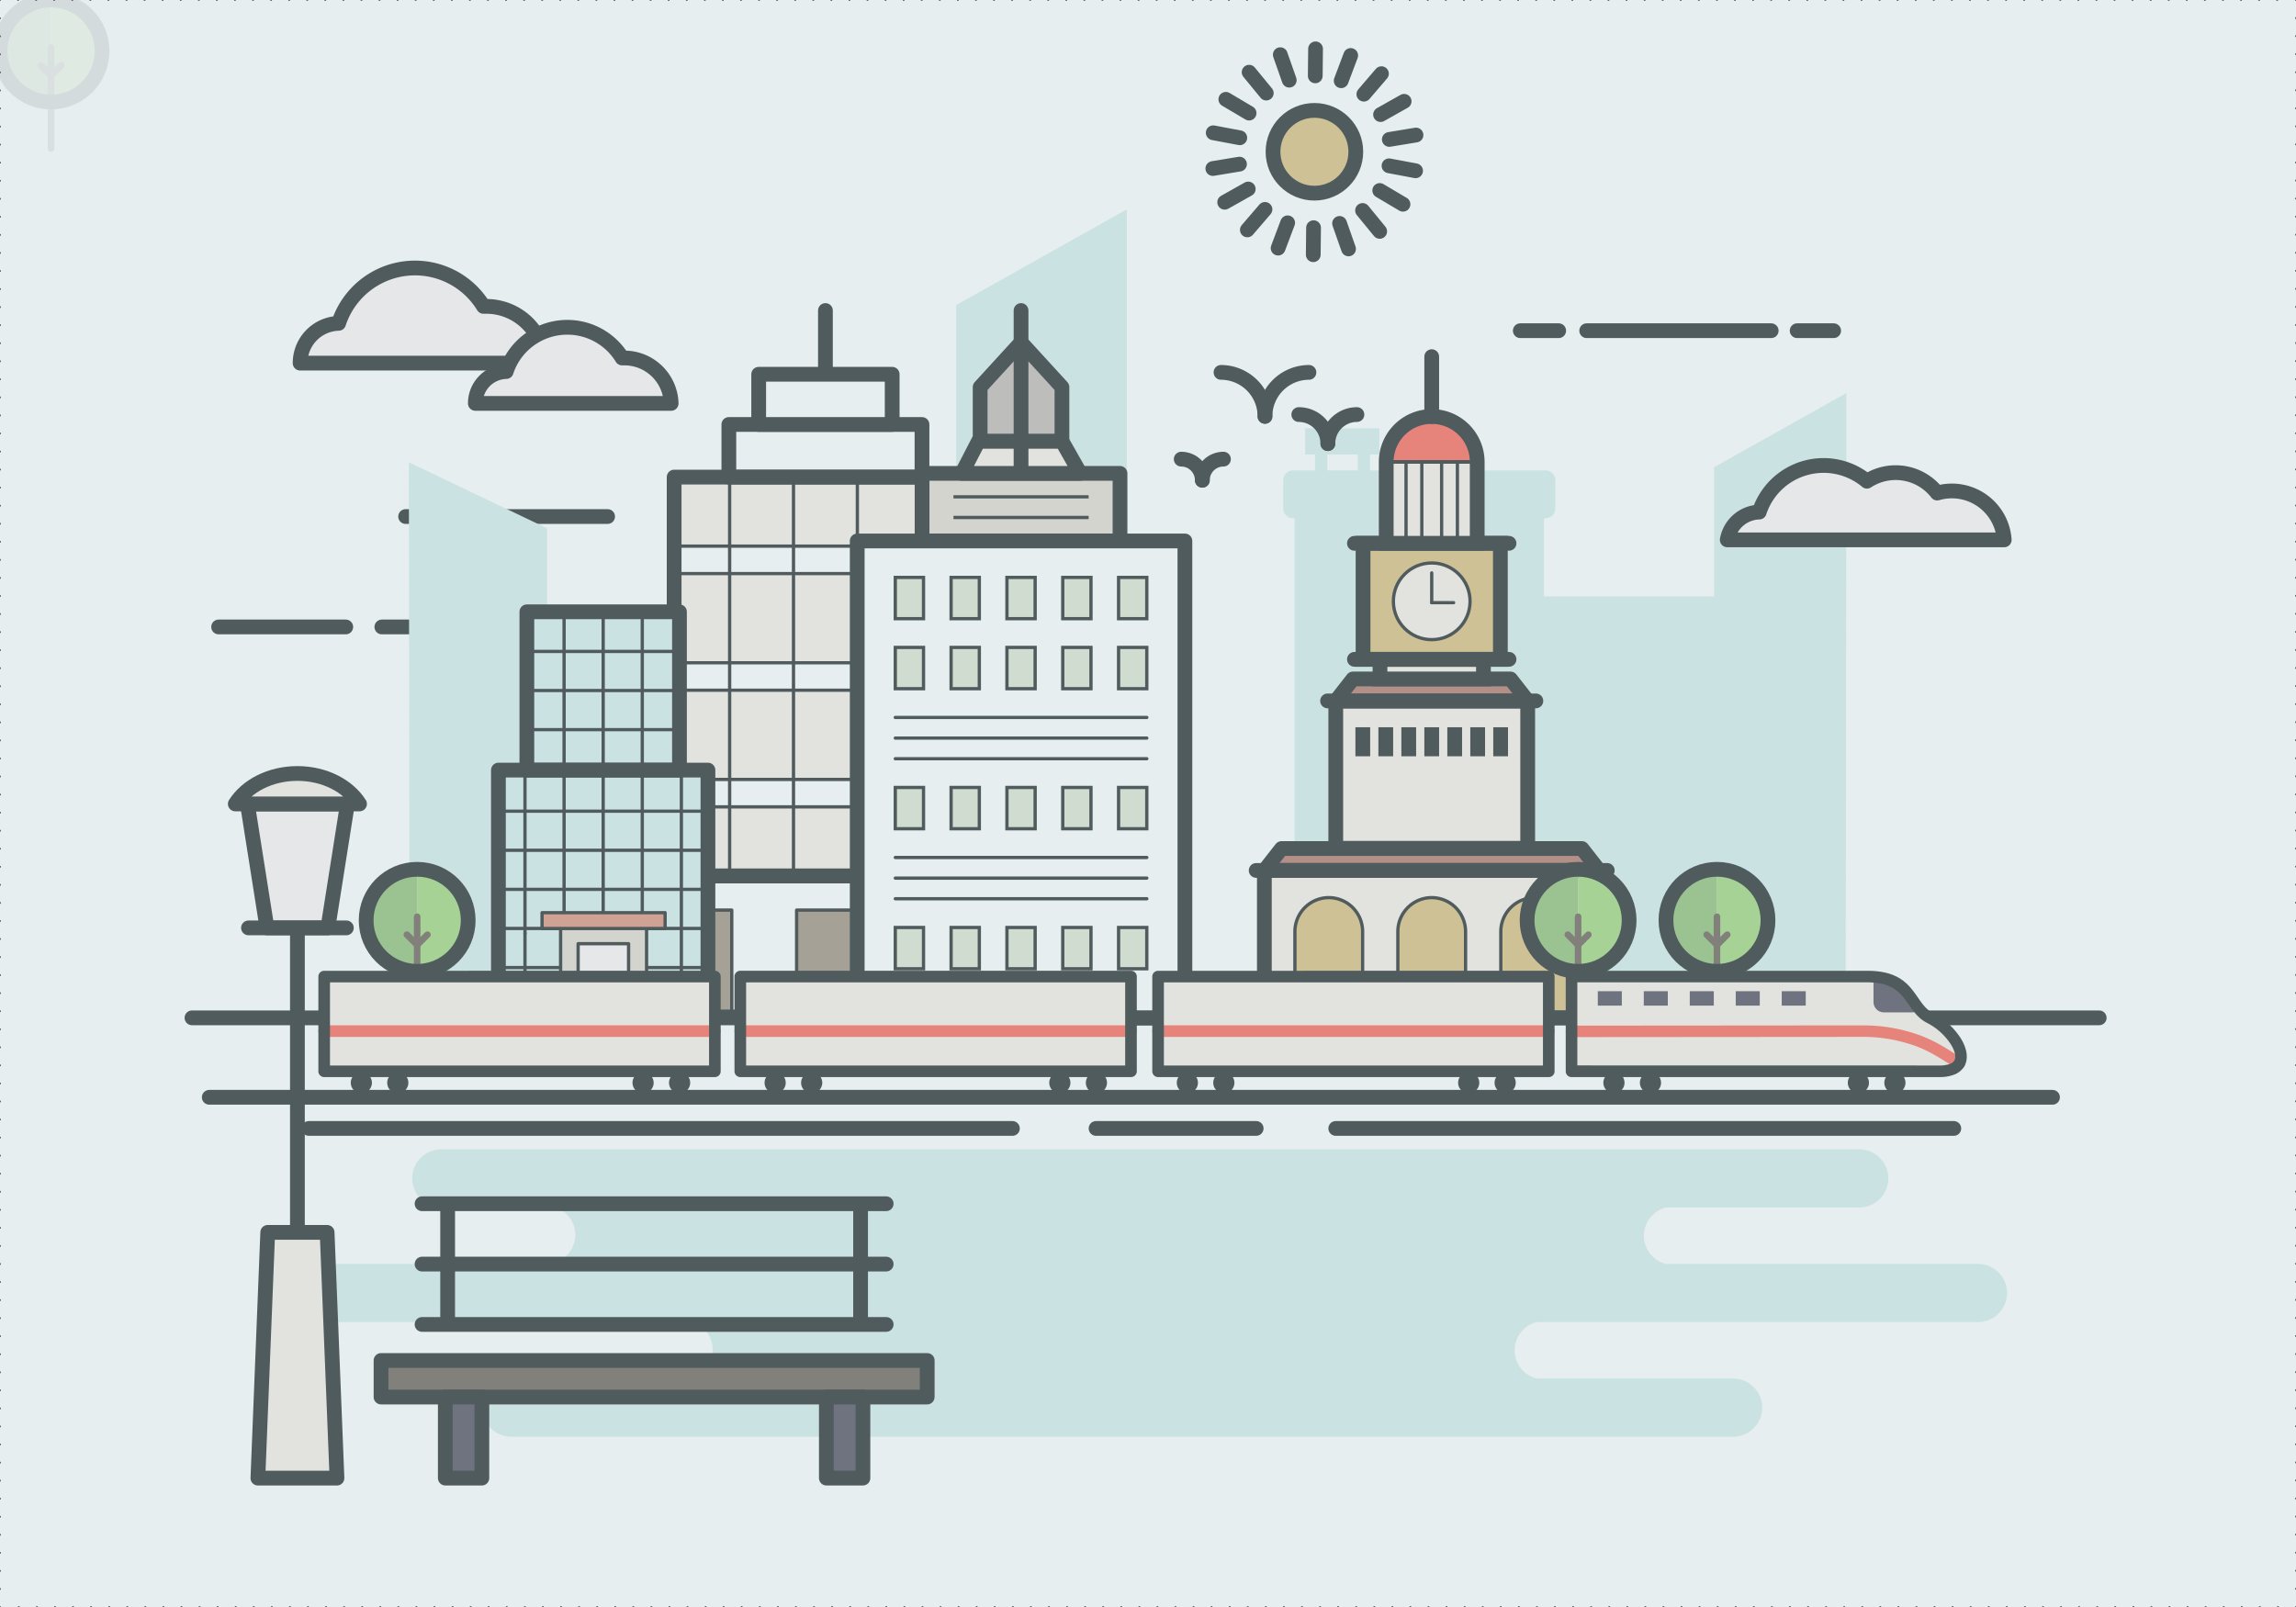 <svg id="city_art" xmlns="http://www.w3.org/2000/svg" viewBox="0 0 1400 980">
    <rect x="0" y="0" width="1400" height="980" fill="#333333" stroke="none"/>
    <defs>
        <style>.cls-1, .cls-10, .cls-11, .cls-8 {
            fill: #e7eeef;
        }
        
        .cls-1, .cls-35, .cls-36, .cls-38, .cls-7 {
            fill-rule: evenodd;
        }
        
        .cls-13, .cls-14, .cls-2, .cls-24, .cls-29, .cls-3, .cls-33, .cls-4, .cls-5 {
            fill: none;
        }
        
        .cls-10, .cls-11, .cls-12, .cls-13, .cls-14, .cls-16, .cls-17, .cls-18, .cls-19, .cls-2, .cls-20, .cls-21, .cls-22, .cls-23, .cls-24, .cls-25, .cls-26, .cls-27, .cls-28, .cls-29, .cls-3, .cls-30, .cls-4, .cls-40, .cls-41, .cls-42, .cls-5, .cls-6 {
            stroke: #505b5e;
        }
        
        .cls-2, .cls-23, .cls-26, .cls-29, .cls-3, .cls-4, .cls-5, .cls-6 {
            stroke-miterlimit: 10;
        }
        
        .cls-3 {
            stroke-dasharray: 1 10.02;
        }
        
        .cls-4 {
            stroke-dasharray: 1 10.01;
        }
        
        .cls-10, .cls-11, .cls-12, .cls-13, .cls-14, .cls-16, .cls-17, .cls-18, .cls-19, .cls-20, .cls-21, .cls-22, .cls-25, .cls-26, .cls-27, .cls-28, .cls-30, .cls-33, .cls-40, .cls-41, .cls-42, .cls-5, .cls-6 {
            stroke-linecap: round;
        }
        
        .cls-11, .cls-13, .cls-16, .cls-20, .cls-21, .cls-22, .cls-25, .cls-26, .cls-29, .cls-40, .cls-41, .cls-42, .cls-5, .cls-6 {
            stroke-width: 9px;
        }
        
        .cls-30, .cls-6 {
            fill: #cec196;
        }
        
        .cls-15, .cls-16, .cls-7 {
            fill: #cbe2e3;
        }
        
        .cls-21, .cls-26, .cls-27, .cls-35, .cls-9 {
            fill: #e2e3df;
        }
        
        .cls-10, .cls-11, .cls-12, .cls-13, .cls-14, .cls-16, .cls-17, .cls-18, .cls-19, .cls-20, .cls-21, .cls-22, .cls-24, .cls-25, .cls-27, .cls-28, .cls-30, .cls-33, .cls-40, .cls-41, .cls-42 {
            stroke-linejoin: round;
        }
        
        .cls-10, .cls-12, .cls-14, .cls-17, .cls-18, .cls-19, .cls-23, .cls-24, .cls-27, .cls-28, .cls-30 {
            stroke-width: 2px;
        }
        
        .cls-12 {
            fill: #a6a197;
        }
        
        .cls-17, .cls-20 {
            fill: #d4d4cf;
        }
        
        .cls-18 {
            fill: #d0a293;
        }
        
        .cls-19, .cls-42 {
            fill: #e6e7e8;
        }
        
        .cls-22 {
            fill: #bdbdbb;
        }
        
        .cls-23 {
            fill: #cfdccf;
        }
        
        .cls-25 {
            fill: #b39087;
        }
        
        .cls-28, .cls-37 {
            fill: #e6847b;
        }
        
        .cls-31 {
            fill: #9ac391;
        }
        
        .cls-32 {
            fill: #a7d296;
        }
        
        .cls-33 {
            stroke: #81807a;
            stroke-width: 4px;
        }
        
        .cls-34 {
            opacity: 0.13;
        }
        
        .cls-36, .cls-41 {
            fill: #6f7380;
        }
        
        .cls-38, .cls-39 {
            fill: #505b5e;
        }
        
        .cls-40 {
            fill: #81807a;
        }</style>
    </defs>
    <title>city with rail 2</title>
    <g id="background">
        <polygon class="cls-1" points="0 0 1400 0 1400 980 0 980 0 0 0 0"/>
        <polyline class="cls-2" points="0 0.5 0 0 0.5 0"/>
        <line class="cls-3" x1="10.52" x2="1394.49"/>
        <polyline class="cls-2" points="1399.5 0 1400 0 1400 0.5"/>
        <line class="cls-4" x1="1400" y1="10.51" x2="1400" y2="974.5"/>
        <polyline class="cls-2" points="1400 979.5 1400 980 1399.5 980"/>
        <line class="cls-3" x1="1389.48" y1="980" x2="5.51" y2="980"/>
        <polyline class="cls-2" points="0.5 980 0 980 0 979.5"/>
        <line class="cls-4" y1="969.49" y2="5.51"/>
    </g>
    <g id="sun">
        <line class="cls-5" x1="802.17" y1="29.79" x2="801.99" y2="46.27"/>
        <line class="cls-5" x1="780.66" y1="33.34" x2="786.12" y2="48.89"/>
        <line class="cls-5" x1="761.66" y1="44.03" x2="772.11" y2="56.77"/>
        <line class="cls-5" x1="747.46" y1="60.57" x2="761.64" y2="68.97"/>
        <line class="cls-5" x1="739.77" y1="80.97" x2="755.97" y2="84.02"/>
        <line class="cls-5" x1="739.53" y1="102.77" x2="755.79" y2="100.09"/>
        <line class="cls-5" x1="746.76" y1="123.34" x2="761.12" y2="115.26"/>
        <line class="cls-5" x1="760.58" y1="140.2" x2="771.32" y2="127.69"/>
        <line class="cls-5" x1="779.34" y1="151.31" x2="785.15" y2="135.88"/>
        <line class="cls-5" x1="800.77" y1="155.33" x2="800.95" y2="138.85"/>
        <line class="cls-5" x1="822.28" y1="151.79" x2="816.81" y2="136.24"/>
        <line class="cls-5" x1="841.28" y1="141.1" x2="830.83" y2="128.35"/>
        <line class="cls-5" x1="855.48" y1="124.56" x2="841.3" y2="116.16"/>
        <line class="cls-5" x1="863.16" y1="104.15" x2="846.96" y2="101.11"/>
        <line class="cls-5" x1="863.41" y1="82.35" x2="847.14" y2="85.03"/>
        <line class="cls-5" x1="856.18" y1="61.78" x2="841.81" y2="69.87"/>
        <line class="cls-5" x1="842.35" y1="44.93" x2="831.62" y2="57.44"/>
        <line class="cls-5" x1="823.6" y1="33.82" x2="817.79" y2="49.24"/>
        <circle class="cls-6" cx="801.47" cy="92.56" r="25.24"/>
    </g>
    <g id="sky_back">
        <g id="smog2">
            <line class="cls-5" x1="133.3" y1="382.33" x2="210.83" y2="382.33"/>
            <line class="cls-5" x1="232.83" y1="382.33" x2="255" y2="382.33"/>
        </g>
        <g id="smog3">
            <line class="cls-5" x1="247.33" y1="315" x2="275.33" y2="315"/>
            <line class="cls-5" x1="293.33" y1="315" x2="370.5" y2="315"/>
        </g>
        <g id="smog1">
            <line class="cls-5" x1="927.01" y1="201.67" x2="950.42" y2="201.67"/>
            <line class="cls-5" x1="967.5" y1="201.67" x2="1080" y2="201.67"/>
            <line class="cls-5" x1="1118.08" y1="201.67" x2="1095.83" y2="201.67"/>
        </g>
    </g>
    <g id="back_buildings">
        <path class="cls-7"
              d="M1045.19,284.91v78.78H941.46v-47.6h.84a6.07,6.07,0,0,0,6.08-6.07V292.93a6.07,6.07,0,0,0-6.08-6.07H835.41v-9.68h5.66v-16H795.82v16h6v9.68H788.5a6.07,6.07,0,0,0-6.07,6.07V310a6.07,6.07,0,0,0,6.07,6.07h.85V618.37a6.07,6.07,0,0,0,6.07,6.07h330l.42-384.76Zm-235.86-7.74h18.54v9.68H809.33Z"/>
        <path class="cls-7"
              d="M583,287.78H491.19a5.16,5.16,0,0,0-5.16,5.16V310a5.16,5.16,0,0,0,5.16,5.16H492V618.37a6.07,6.07,0,0,0,6.07,6.07H686.57l.54-308.34V127.65L583,186.06Z"/>
        <path class="cls-7"
              d="M442.75,392.32H333.63V322.2l-84.32-40.27.43,342.51H437.16c2.71,0,4.92-1.88,4.92-4.18v-209h.68c2.31,0,4.18-1.59,4.18-3.56V395.88C446.93,393.92,445.06,392.32,442.75,392.32Z"/>
    </g>
    <g id="front_buildings">
        <g id="building2">
            <rect class="cls-8" x="389.3" y="534.18" width="228.02" height="85.97"/>
            <rect class="cls-9" x="411.06" y="290.94" width="184.49" height="243.24"/>
            <rect class="cls-10" x="411.06" y="333.06" width="184.49" height="16.73"/>
            <rect class="cls-10" x="411.06" y="404.19" width="184.49" height="16.73"/>
            <rect class="cls-10" x="411.06" y="475.33" width="184.49" height="16.73"/>
            <rect class="cls-11" x="444.42" y="258.86" width="117.77" height="32.08"/>
            <rect class="cls-11" x="462.61" y="228.24" width="81.4" height="30.62"/>
            <rect class="cls-12" x="411.06" y="555" width="35.14" height="65.15"/>
            <rect class="cls-12" x="560.41" y="555" width="35.14" height="65.15"/>
            <rect class="cls-12" x="485.74" y="555" width="35.14" height="65.15"/>
            <line class="cls-13" x1="503.31" y1="227.63" x2="503.31" y2="189.36"/>
            <line class="cls-14" x1="444.9" y1="290.94" x2="444.9" y2="532.25"/>
            <line class="cls-14" x1="561.72" y1="290.94" x2="561.72" y2="532.25"/>
            <line class="cls-14" x1="483.84" y1="290.94" x2="483.84" y2="532.25"/>
            <line class="cls-14" x1="522.78" y1="290.94" x2="522.78" y2="532.25"/>
            <rect class="cls-13" x="389.3" y="534.18" width="228.02" height="85.97"/>
            <rect class="cls-13" x="411.06" y="290.94" width="184.49" height="243.24"/>
        </g>
        <g id="building3">
            <rect class="cls-15" x="303.92" y="469.62" width="127.75" height="149.8"/>
            <rect class="cls-16" x="321.26" y="373.09" width="93.05" height="96.54"/>
            <line class="cls-14" x1="304.44" y1="494.68" x2="431.14" y2="494.68"/>
            <line class="cls-14" x1="304.44" y1="518.52" x2="431.14" y2="518.52"/>
            <line class="cls-14" x1="304.44" y1="542.36" x2="431.14" y2="542.36"/>
            <line class="cls-14" x1="304.44" y1="566.2" x2="431.14" y2="566.2"/>
            <line class="cls-14" x1="304.44" y1="590.05" x2="341.27" y2="590.05"/>
            <line class="cls-14" x1="431.64" y1="590.05" x2="394.86" y2="590.05"/>
            <line class="cls-14" x1="415.47" y1="470.82" x2="415.47" y2="619.67"/>
            <line class="cls-14" x1="391.63" y1="470.82" x2="391.63" y2="565.4"/>
            <line class="cls-14" x1="367.79" y1="470.82" x2="367.79" y2="565.4"/>
            <line class="cls-14" x1="343.95" y1="470.82" x2="343.95" y2="565.4"/>
            <line class="cls-14" x1="320.11" y1="470.82" x2="320.11" y2="569.18"/>
            <line class="cls-14" x1="320.11" y1="619.67" x2="320.11" y2="569.18"/>
            <line class="cls-14" x1="321.29" y1="397.27" x2="413.93" y2="397.27"/>
            <line class="cls-14" x1="321.29" y1="421.11" x2="413.93" y2="421.11"/>
            <line class="cls-14" x1="321.29" y1="444.95" x2="413.93" y2="444.95"/>
            <line class="cls-14" x1="391.63" y1="373.41" x2="391.63" y2="473.67"/>
            <line class="cls-14" x1="367.79" y1="373.41" x2="367.79" y2="473.67"/>
            <line class="cls-14" x1="343.95" y1="373.41" x2="343.95" y2="473.67"/>
            <polyline class="cls-17" points="394.25 566.51 394.25 619.42 341.83 619.42 341.83 566.51"/>
            <rect class="cls-18" x="330.52" y="556.58" width="75.03" height="9.66"/>
            <rect class="cls-19" x="352.52" y="575.49" width="30.76" height="43.93"/>
            <rect class="cls-13" x="303.92" y="469.62" width="127.75" height="149.8"/>
        </g>
        <g id="building1">
            <rect class="cls-20" x="562.24" y="288.67" width="120.69" height="41.22"/>
            <rect class="cls-11" x="522.69" y="329.89" width="199.81" height="290.93"/>
            <polygon class="cls-21" points="647.53 269.01 596.63 269.01 586.5 288.67 658.67 288.67 647.53 269.01"/>
            <polygon class="cls-22"
                     points="647.53 269.01 597.65 269.01 597.65 236.07 622.59 208.81 647.53 236.07 647.53 269.01"/>
            <polyline class="cls-13" points="622.59 287.96 622.59 189.36 622.59 189.36"/>
            <rect class="cls-23" x="545.91" y="352.13" width="17.21" height="25.17"/>
            <rect class="cls-23" x="579.94" y="352.13" width="17.21" height="25.17"/>
            <rect class="cls-23" x="613.98" y="352.13" width="17.21" height="25.17"/>
            <rect class="cls-23" x="648.02" y="352.13" width="17.21" height="25.17"/>
            <rect class="cls-23" x="682.06" y="352.13" width="17.21" height="25.17"/>
            <rect class="cls-23" x="545.91" y="394.82" width="17.21" height="25.17"/>
            <rect class="cls-23" x="579.94" y="394.82" width="17.21" height="25.17"/>
            <rect class="cls-23" x="613.98" y="394.82" width="17.21" height="25.17"/>
            <rect class="cls-23" x="648.02" y="394.82" width="17.21" height="25.17"/>
            <rect class="cls-23" x="682.06" y="394.82" width="17.21" height="25.17"/>
            <rect class="cls-23" x="545.91" y="480.22" width="17.21" height="25.17"/>
            <rect class="cls-23" x="579.94" y="480.22" width="17.21" height="25.17"/>
            <rect class="cls-23" x="613.98" y="480.22" width="17.21" height="25.17"/>
            <rect class="cls-23" x="648.02" y="480.22" width="17.21" height="25.17"/>
            <rect class="cls-23" x="682.06" y="480.22" width="17.21" height="25.17"/>
            <rect class="cls-23" x="545.91" y="565.61" width="17.21" height="25.17"/>
            <rect class="cls-23" x="579.94" y="565.61" width="17.21" height="25.17"/>
            <rect class="cls-23" x="613.98" y="565.61" width="17.21" height="25.17"/>
            <rect class="cls-23" x="648.02" y="565.61" width="17.21" height="25.17"/>
            <rect class="cls-23" x="682.06" y="565.61" width="17.21" height="25.17"/>
            <line class="cls-14" x1="545.91" y1="437.52" x2="699.27" y2="437.52"/>
            <line class="cls-14" x1="545.91" y1="462.69" x2="699.27" y2="462.69"/>
            <line class="cls-14" x1="545.91" y1="450.11" x2="699.27" y2="450.11"/>
            <line class="cls-24" x1="581.38" y1="302.98" x2="663.8" y2="302.98"/>
            <line class="cls-24" x1="581.38" y1="315.57" x2="663.8" y2="315.57"/>
            <line class="cls-14" x1="545.91" y1="522.92" x2="699.27" y2="522.92"/>
            <line class="cls-14" x1="545.91" y1="548.08" x2="699.27" y2="548.08"/>
            <line class="cls-14" x1="545.91" y1="535.5" x2="699.27" y2="535.5"/>
        </g>
        <g id="town_hall">
            <g id="back_border">
                <rect class="cls-9" x="770.95" y="530.82" width="204.09" height="89.89"/>
                <polygon class="cls-25" points="964.58 517.45 781.42 517.45 770.95 530.82 975.04 530.82 964.58 517.45"/>
                <line class="cls-13" x1="765.96" y1="530.82" x2="980.04" y2="530.82"/>
                <rect class="cls-21" x="814.49" y="427.43" width="117.03" height="89.89"/>
                <polygon class="cls-25" points="921.05 414.06 824.95 414.06 814.49 427.43 931.51 427.43 921.05 414.06"/>
                <line class="cls-13" x1="809.49" y1="427.43" x2="936.51" y2="427.43"/>
                <rect class="cls-26" x="841.46" y="402.08" width="63.08" height="11.98"/>
                <rect class="cls-6" x="831.13" y="331.33" width="83.73" height="70.75"/>
                <line class="cls-5" x1="825.87" y1="402.08" x2="920.13" y2="402.08"/>
                <line class="cls-5" x1="825.87" y1="331.33" x2="920.13" y2="331.33"/>
                <polygon class="cls-27"
                         points="885.36 281.74 860.64 281.74 845.26 281.74 845.26 331.32 860.64 331.32 885.36 331.32 900.74 331.32 900.74 281.74 885.36 281.74"/>
                <path class="cls-28" d="M900.74,281.74a27.74,27.74,0,0,0-55.48,0Z"/>
                <path class="cls-5"
                      d="M873,254a27.74,27.74,0,0,0-27.74,27.74h0v49.58h55.48V281.74A27.74,27.74,0,0,0,873,254Z"/>
                <line class="cls-5" x1="873" y1="217.5" x2="873" y2="254"/>
            </g>
            <rect class="cls-14" x="841.46" y="402.08" width="63.08" height="11.98"/>
            <rect class="cls-14" x="831.13" y="331.33" width="83.73" height="70.75"/>
            <rect class="cls-14" x="814.49" y="427.43" width="117.03" height="89.89"/>
            <polygon class="cls-14" points="921.05 414.06 824.95 414.06 814.49 427.43 931.51 427.43 921.05 414.06"/>
            <line class="cls-14" x1="809.49" y1="427.43" x2="936.51" y2="427.43"/>
            <rect class="cls-14" x="770.95" y="530.82" width="204.09" height="89.89"/>
            <polygon class="cls-14" points="964.58 517.45 781.42 517.45 770.95 530.82 975.04 530.82 964.58 517.45"/>
            <line class="cls-14" x1="765.96" y1="530.82" x2="980.04" y2="530.82"/>
            <polygon class="cls-14" points="964.58 517.45 781.42 517.45 770.95 530.82 975.04 530.82 964.58 517.45"/>
            <line class="cls-14" x1="765.96" y1="530.82" x2="980.04" y2="530.82"/>
            <line class="cls-14" x1="825.87" y1="402.08" x2="920.13" y2="402.08"/>
            <line class="cls-14" x1="825.87" y1="331.33" x2="920.13" y2="331.33"/>
            <g id="clock">
                <circle id="clock_round" class="cls-27" cx="873" cy="366.7" r="23.38"/>
                <line id="minute" class="cls-14" x1="873" y1="367.53" x2="873" y2="349.38"/>
                <line id="hour" class="cls-14" x1="886.36" y1="367.53" x2="873" y2="367.53"/>
            </g>
            <polygon class="cls-14"
                     points="885.36 281.74 860.64 281.74 845.26 281.74 845.26 331.32 860.64 331.32 885.36 331.32 900.74 331.32 900.74 281.74 885.36 281.74"/>
            <polygon class="cls-14"
                     points="853.99 281.74 848.61 281.74 845.26 281.74 845.26 331.32 848.61 331.32 853.99 331.32 857.34 331.32 857.34 281.74 853.99 281.74"/>
            <polygon class="cls-14"
                     points="897.39 281.74 892.01 281.74 888.66 281.74 888.66 331.32 892.01 331.32 897.39 331.32 900.74 331.32 900.74 281.74 897.39 281.74"/>
            <polygon class="cls-14"
                     points="875.69 281.74 870.31 281.74 866.96 281.74 866.96 331.32 870.31 331.32 875.69 331.32 879.04 331.32 879.04 281.74 875.69 281.74"/>
            <path class="cls-14" d="M900.74,281.74a27.74,27.74,0,0,0-55.48,0Z"/>
            <line class="cls-29" x1="830.97" y1="443.5" x2="830.97" y2="461.2"/>
            <line class="cls-29" x1="844.98" y1="443.5" x2="844.98" y2="461.2"/>
            <line class="cls-29" x1="858.99" y1="443.5" x2="858.99" y2="461.2"/>
            <line class="cls-29" x1="873" y1="443.5" x2="873" y2="461.2"/>
            <line class="cls-29" x1="887.01" y1="443.5" x2="887.01" y2="461.2"/>
            <line class="cls-29" x1="901.02" y1="443.5" x2="901.02" y2="461.2"/>
            <line class="cls-29" x1="915.02" y1="443.5" x2="915.02" y2="461.2"/>
            <path class="cls-30"
                  d="M810.22,547.4h0A20.71,20.71,0,0,0,789.58,568v52.67h41.29V568A20.71,20.71,0,0,0,810.22,547.4Z"/>
            <path class="cls-30"
                  d="M873,547.4h0A20.71,20.71,0,0,0,852.35,568v52.67h41.29V568A20.71,20.71,0,0,0,873,547.4Z"/>
            <path class="cls-30"
                  d="M935.78,547.4h0A20.71,20.71,0,0,0,915.13,568v52.67h41.29V568A20.71,20.71,0,0,0,935.78,547.4Z"/>
            <rect class="cls-13" x="770.95" y="530.82" width="204.09" height="89.89"/>
        </g>
        <g id="tree3">
            <path class="cls-31" d="M254.37,530.13v62.22a31.11,31.11,0,1,1,0-62.22Z"/>
            <path class="cls-32"
                  d="M285.48,561.24a31.11,31.11,0,0,1-31.11,31.11V530.13A31.11,31.11,0,0,1,285.48,561.24Z"/>
            <line class="cls-33" x1="254.37" y1="559.05" x2="254.37" y2="620.71"/>
            <polyline class="cls-33" points="260.64 569.99 254.37 576.26 248.09 569.99"/>
            <circle class="cls-13" cx="254.37" cy="561.24" r="31.11"/>
        </g>
        <g id="tree2">
            <path class="cls-31" d="M962.27,530.13v62.22a31.11,31.11,0,1,1,0-62.22Z"/>
            <path class="cls-32"
                  d="M993.38,561.24a31.11,31.11,0,0,1-31.11,31.11V530.13A31.11,31.11,0,0,1,993.38,561.24Z"/>
            <line class="cls-33" x1="962.26" y1="559.05" x2="962.26" y2="620.71"/>
            <polyline class="cls-33" points="968.53 569.99 962.26 576.26 955.99 569.99"/>
            <circle class="cls-13" cx="962.26" cy="561.24" r="31.11"/>
        </g>
        <g id="tree1">
            <path class="cls-31" d="M1046.94,530.13v62.22a31.11,31.11,0,1,1,0-62.22Z"/>
            <path class="cls-32"
                  d="M1078.05,561.24a31.11,31.11,0,0,1-31.11,31.11V530.13A31.11,31.11,0,0,1,1078.05,561.24Z"/>
            <line class="cls-33" x1="1046.94" y1="559.05" x2="1046.94" y2="620.71"/>
            <polyline class="cls-33" points="1053.21 569.99 1046.94 576.26 1040.67 569.99"/>
            <circle class="cls-13" cx="1046.94" cy="561.24" r="31.11"/>
        </g>
    </g>
    <g id="clone_tree" class="cls-34">
        <path class="cls-31" d="M31.12,0V62.22A31.11,31.11,0,1,1,31.12,0Z"/>
        <path class="cls-32" d="M62.23,31.11A31.11,31.11,0,0,1,31.12,62.22V0A31.11,31.11,0,0,1,62.23,31.11Z"/>
        <line class="cls-33" x1="31.12" y1="28.92" x2="31.12" y2="90.58"/>
        <polyline class="cls-33" points="37.39 39.86 31.12 46.13 24.84 39.86"/>
        <circle class="cls-5" cx="31.12" cy="31.11" r="31.11"/>
    </g>
    <rect id="folding_screen" class="cls-8" x="117.06" y="626.71" width="1162.35" height="352.54"/>
    <line id="horizont" class="cls-13" x1="117.06" y1="620.71" x2="1280" y2="620.71"/>
    <g id="railroad_group">
        <g id="train1">
            <path class="cls-35"
                  d="M958.25,653.31H1182.6c6.52,0,10.34-1.84,12.05-4.7,4.38-7.29-5-21.21-18-27.9s-10.59-25.15-38.13-25.15H958.25v57.75Z"/>
            <polygon class="cls-35"
                     points="706.15 595.56 944.37 595.56 944.37 653.31 706.15 653.31 706.15 595.56 706.15 595.56"/>
            <polygon class="cls-36"
                     points="1101.07 604.47 1086.42 604.47 1086.42 613.26 1101.07 613.26 1101.07 604.47 1101.07 604.47"/>
            <polygon class="cls-36"
                     points="1073.03 604.47 1058.38 604.47 1058.38 613.26 1073.03 613.26 1073.03 604.47 1073.03 604.47"/>
            <polygon class="cls-36"
                     points="1045 604.47 1030.35 604.47 1030.35 613.26 1045 613.26 1045 604.47 1045 604.47"/>
            <polygon class="cls-36"
                     points="1016.96 604.47 1002.31 604.47 1002.31 613.26 1016.96 613.26 1016.96 604.47 1016.96 604.47"/>
            <polygon class="cls-36"
                     points="988.93 604.47 974.27 604.47 974.27 613.26 988.93 613.26 988.93 604.47 988.93 604.47"/>
            <path class="cls-37"
                  d="M958.25,625.4a3.53,3.53,0,0,0,0,7.06l178.09-.14a93,93,0,0,1,18.47,1.87,96.71,96.71,0,0,1,13.9,3.95,80.2,80.2,0,0,1,12.26,6c4.25,2.47,8.27,5.09,11.71,7.42a3.52,3.52,0,0,0,4-5.83c-3.63-2.46-7.84-5.22-12.12-7.7a87.17,87.17,0,0,0-13.39-6.5,103,103,0,0,0-14.89-4.21,98.79,98.79,0,0,0-19.88-2l-178.09.14Z"/>
            <path class="cls-37" d="M944.37,632.34a3.54,3.54,0,0,0,0-7.09H706.15a3.54,3.54,0,0,0,0,7.09Z"/>
            <polygon class="cls-35"
                     points="451.4 595.56 689.63 595.56 689.63 653.31 451.4 653.31 451.4 595.56 451.4 595.56"/>
            <path class="cls-37" d="M689.63,632.34a3.54,3.54,0,1,0,0-7.09H451.4a3.54,3.54,0,0,0,0,7.09Z"/>
            <polygon class="cls-35"
                     points="197.67 595.56 435.89 595.56 435.89 653.31 197.67 653.31 197.67 595.56 197.67 595.56"/>
            <path class="cls-37" d="M435.9,632.34a3.54,3.54,0,0,0,0-7.09H197.67a3.54,3.54,0,0,0,0,7.09Z"/>
            <path class="cls-36"
                  d="M1143,595.74a6.26,6.26,0,0,0-.62,2.72v12.61a6.32,6.32,0,0,0,6.3,6.3H1166a6.31,6.31,0,0,0,4.41-1.82C1164,608,1161,597.26,1143,595.74Z"/>
            <path class="cls-38" d="M1155.43,653.85a6.45,6.45,0,1,0,6.45,6.45,6.45,6.45,0,0,0-6.45-6.45Z"/>
            <path class="cls-38" d="M1133.16,653.85a6.45,6.45,0,1,0,6.45,6.45,6.45,6.45,0,0,0-6.45-6.45Z"/>
            <path class="cls-38" d="M1006.39,653.85a6.45,6.45,0,1,0,6.45,6.45,6.45,6.45,0,0,0-6.45-6.45Z"/>
            <path class="cls-38" d="M984.11,653.85a6.45,6.45,0,1,0,6.45,6.45,6.45,6.45,0,0,0-6.45-6.45Z"/>
            <path class="cls-38" d="M917.78,653.85a6.45,6.45,0,1,0,6.45,6.45,6.45,6.45,0,0,0-6.45-6.45Z"/>
            <path class="cls-38" d="M895.5,653.85A6.45,6.45,0,1,0,902,660.3a6.45,6.45,0,0,0-6.45-6.45Z"/>
            <path class="cls-38" d="M746.24,653.85a6.45,6.45,0,1,0,6.45,6.45,6.45,6.45,0,0,0-6.45-6.45Z"/>
            <path class="cls-38" d="M724,653.85a6.45,6.45,0,1,0,6.45,6.45,6.45,6.45,0,0,0-6.45-6.45Z"/>
            <path class="cls-38" d="M668.51,653.85A6.45,6.45,0,1,0,675,660.3a6.45,6.45,0,0,0-6.45-6.45Z"/>
            <path class="cls-38" d="M646.24,653.85a6.45,6.45,0,1,0,6.45,6.45,6.45,6.45,0,0,0-6.45-6.45Z"/>
            <path class="cls-38" d="M494.93,653.85a6.45,6.45,0,1,0,6.45,6.45,6.45,6.45,0,0,0-6.45-6.45Z"/>
            <path class="cls-38" d="M472.65,653.85a6.45,6.45,0,1,0,6.45,6.45,6.45,6.45,0,0,0-6.45-6.45Z"/>
            <path class="cls-38" d="M414.39,653.85a6.45,6.45,0,1,0,6.45,6.45,6.45,6.45,0,0,0-6.45-6.45Z"/>
            <path class="cls-38" d="M392.12,653.85a6.45,6.45,0,1,0,6.45,6.45,6.45,6.45,0,0,0-6.45-6.45Z"/>
            <path class="cls-38" d="M242.6,653.85A6.45,6.45,0,1,0,249,660.3a6.45,6.45,0,0,0-6.45-6.45Z"/>
            <path class="cls-38" d="M220.33,653.85a6.45,6.45,0,1,0,6.45,6.45,6.45,6.45,0,0,0-6.45-6.45Z"/>
            <path class="cls-39"
                  d="M201.21,599.1v50.67H432.35V599.1ZM435.9,592a3.54,3.54,0,0,1,3.54,3.54v57.75a3.55,3.55,0,0,1-3.54,3.55H197.67a3.54,3.54,0,0,1-3.54-3.55V595.56a3.54,3.54,0,0,1,3.54-3.54Z"/>
            <path class="cls-39"
                  d="M454.94,599.1v50.67H686.09V599.1ZM689.63,592a3.54,3.54,0,0,1,3.54,3.54v57.75a3.55,3.55,0,0,1-3.54,3.55H451.4a3.54,3.54,0,0,1-3.54-3.55V595.56A3.54,3.54,0,0,1,451.4,592Z"/>
            <path class="cls-39"
                  d="M709.69,599.1v50.67H940.83V599.1ZM944.37,592a3.54,3.54,0,0,1,3.54,3.54v57.75a3.54,3.54,0,0,1-3.54,3.55H706.15a3.54,3.54,0,0,1-3.54-3.55V595.56a3.54,3.54,0,0,1,3.54-3.54Z"/>
            <path class="cls-39"
                  d="M958.25,656.86a3.54,3.54,0,0,1-3.54-3.55V595.56a3.54,3.54,0,0,1,3.54-3.54h180.28c19.63,0,25.52,8.5,31.05,16.5,2.5,3.6,4.91,7.1,8.7,9,.84.43,1.69.91,2.53,1.42a44.94,44.94,0,0,1,14.79,14.27c3.6,5.84,4.81,11.91,2.41,16.58-.1.18-.21.38-.34.6a12.07,12.07,0,0,1-6.21,5,24.48,24.48,0,0,1-8.87,1.44Zm224.34-7.09a17.67,17.67,0,0,0,6.33-.94,5.19,5.19,0,0,0,2.69-2l.12-.22c1.17-2.27.21-5.84-2.13-9.63A37.63,37.63,0,0,0,1177.2,625c-.68-.41-1.4-.8-2.15-1.19-5.35-2.75-8.26-7-11.27-11.31-4.51-6.51-9.3-13.44-25.24-13.44H961.79v50.67Z"/>
        </g>
        <g id="front">
            <line class="cls-5" x1="188.33" y1="688.16" x2="617.32" y2="688.16"/>
            <line class="cls-5" x1="668.33" y1="688.16" x2="765.96" y2="688.16"/>
            <line class="cls-5" x1="814.49" y1="688.16" x2="1191.34" y2="688.16"/>
        </g>
        <line id="rail" class="cls-5" x1="127.6" y1="669.16" x2="1251.53" y2="669.16"/>
    </g>
    <path id="lake"
          class="cls-7"
          d="M269.14,700.87H1133.7a17.79,17.79,0,0,1,17.74,17.74h0a17.8,17.8,0,0,1-17.74,17.75H1015.8a17.82,17.82,0,0,0-13.42,17.21h0a17.81,17.81,0,0,0,13.42,17.2h190.3a17.79,17.79,0,0,1,17.75,17.74h0a17.8,17.8,0,0,1-17.75,17.75H937a17.81,17.81,0,0,0-13.42,17.21h0A17.81,17.81,0,0,0,937,840.68h119.8a17.79,17.79,0,0,1,17.74,17.74h0a17.8,17.8,0,0,1-17.74,17.75H311.73A17.8,17.8,0,0,1,294,858.42h0a17.8,17.8,0,0,1,17.75-17.74H416.78a17.8,17.8,0,0,0,17.75-17.75h0a17.82,17.82,0,0,0-11.68-16.67H196.74A17.8,17.8,0,0,1,179,788.52h0a17.79,17.79,0,0,1,17.74-17.74H333A17.8,17.8,0,0,0,350.77,753h0a17.81,17.81,0,0,0-11.68-16.67h-70a17.8,17.8,0,0,1-17.75-17.75h0a17.79,17.79,0,0,1,17.75-17.74Z"/>
    <g id="bench">
        <line class="cls-5" x1="257.35" y1="734.08" x2="540.35" y2="734.08"/>
        <line class="cls-5" x1="257.35" y1="770.88" x2="540.35" y2="770.88"/>
        <line class="cls-5" x1="257.35" y1="807.68" x2="540.35" y2="807.68"/>
        <line class="cls-5" x1="272.95" y1="735.04" x2="272.95" y2="806.7"/>
        <line class="cls-5" x1="524.75" y1="735.04" x2="524.75" y2="806.7"/>
        <rect class="cls-40" x="232.33" y="829.66" width="333.04" height="22.29"/>
        <rect class="cls-41" x="271.53" y="851.95" width="22.29" height="49.44"/>
        <rect class="cls-41" x="503.88" y="851.95" width="22.29" height="49.44"/>
        <polygon class="cls-42"
                 points="181.35 490.26 150.85 490.26 162.79 565.85 181.35 565.85 199.92 565.85 211.86 490.26 181.35 490.26"/>
        <polygon class="cls-21"
                 points="181.35 901.4 157.25 901.4 163.25 751.53 181.35 751.53 199.46 751.53 205.47 901.4 181.35 901.4"/>
        <path class="cls-21" d="M219.23,490.26c-7-11-21.33-18.57-37.88-18.57s-30.88,7.55-37.88,18.57Z"/>
        <line class="cls-5" x1="151.51" y1="565.85" x2="211.2" y2="565.85"/>
        <line class="cls-5" x1="181.35" y1="568.51" x2="181.35" y2="751.53"/>
    </g>
    <g id="sky">
        <g id="bird3">
            <path class="cls-5" d="M744.52,227.09a26.89,26.89,0,0,1,26.81,26.81"/>
            <path class="cls-5" d="M798.13,227.09a26.89,26.89,0,0,0-26.81,26.81"/>
        </g>
        <g id="bird2">
            <path class="cls-5" d="M791.95,252.81a17.77,17.77,0,0,1,17.72,17.72"/>
            <path class="cls-5" d="M827.39,252.81a17.77,17.77,0,0,0-17.72,17.72"/>
        </g>
        <g id="bird1">
            <path class="cls-5" d="M720.26,280a12.9,12.9,0,0,1,12.86,12.86"/>
            <path class="cls-5" d="M746,280a12.9,12.9,0,0,0-12.86,12.86"/>
        </g>
        <path id="cloud3"
              class="cls-42"
              d="M325.66,201.93a35.63,35.63,0,0,0-29.49-15.09c-.45,0-.9,0-1.35,0a49,49,0,0,0-88.35,10.34A24.23,24.23,0,0,0,183,221.44H310.3"/>
        <path id="cloud2"
              class="cls-42"
              d="M409.24,246a28.55,28.55,0,0,0-28.81-27.69l-1.08,0a39.21,39.21,0,0,0-70.69,8.27A19.39,19.39,0,0,0,289.85,246H409.24Z"/>
        <path id="cloud1"
              class="cls-42"
              d="M1222.09,329.21a32,32,0,0,0-40.87-28.53,32,32,0,0,0-42.84-7.23,41.27,41.27,0,0,0-65.67,18.83,20.41,20.41,0,0,0-19.5,16.93Z"/>
    </g>
</svg>